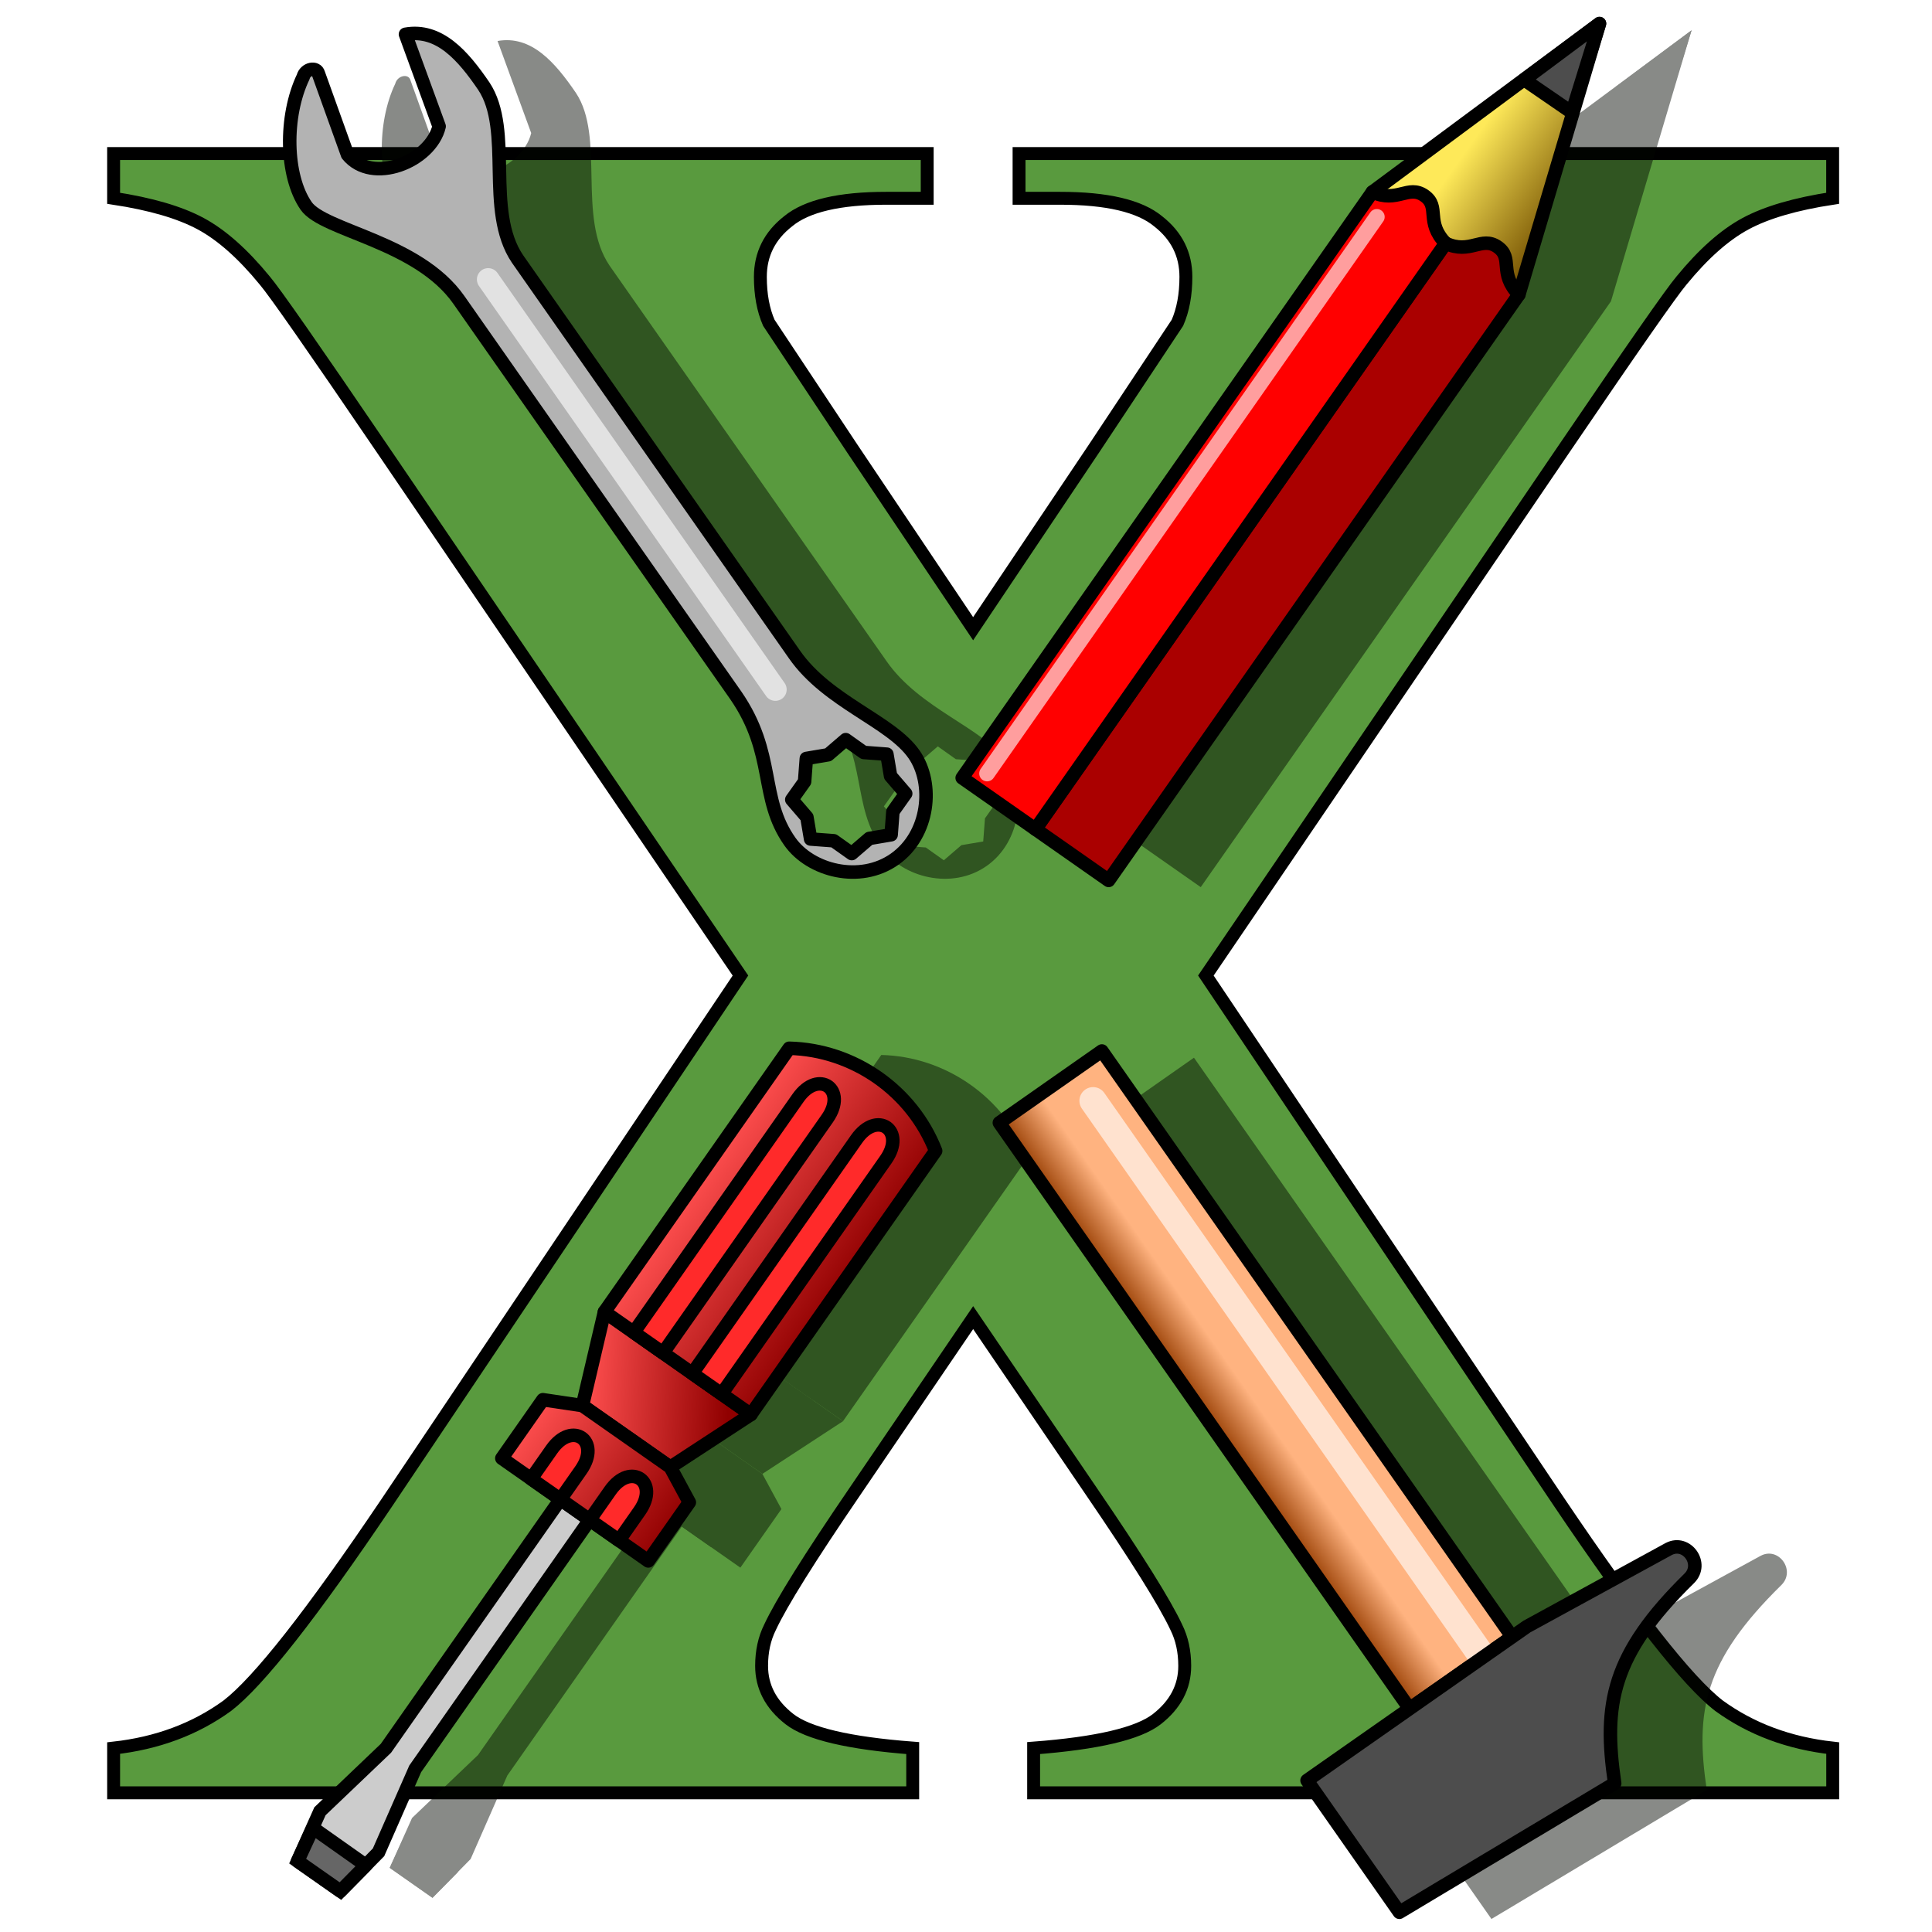 <?xml version="1.0" encoding="UTF-8" standalone="no"?>
<svg
   xmlns:dc="http://purl.org/dc/elements/1.1/"
   xmlns:cc="http://creativecommons.org/ns#"
   xmlns:rdf="http://www.w3.org/1999/02/22-rdf-syntax-ns#"
   xmlns:svg="http://www.w3.org/2000/svg"
   xmlns="http://www.w3.org/2000/svg"
   xmlns:xlink="http://www.w3.org/1999/xlink"
   xmlns:sodipodi="http://sodipodi.sourceforge.net/DTD/sodipodi-0.dtd"
   xmlns:inkscape="http://www.inkscape.org/namespaces/inkscape"
   width="220mm"
   height="220mm"
   viewBox="0 0 220 220"
   version="1.1"
   id="svg8"
   sodipodi:docname="xcraft-s.svg"
   inkscape:version="1.0 (4035a4fb49, 2020-05-01)">
  <defs
     id="defs2">
    <linearGradient
       inkscape:collect="always"
       xlink:href="#linearGradient900"
       id="linearGradient902"
       x1="142.925"
       y1="126.978"
       x2="142.819"
       y2="145.217"
       gradientUnits="userSpaceOnUse"
       gradientTransform="matrix(0.441,-0.63,0.63,0.441,25.952,53.816)" />
    <linearGradient
       inkscape:collect="always"
       id="linearGradient900">
      <stop
         style="stop-color:#fee959;stop-opacity:1"
         offset="0"
         id="stop896" />
      <stop
         style="stop-color:#745001;stop-opacity:1"
         offset="1"
         id="stop898" />
    </linearGradient>
    <linearGradient
       inkscape:collect="always"
       xlink:href="#linearGradient932"
       id="linearGradient934"
       x1="79.211"
       y1="58.799"
       x2="79.211"
       y2="66.314"
       gradientUnits="userSpaceOnUse"
       gradientTransform="matrix(0.77,0,0,0.77,147.64,-69.11)" />
    <linearGradient
       inkscape:collect="always"
       id="linearGradient932">
      <stop
         style="stop-color:#ffb380;stop-opacity:1;"
         offset="0"
         id="stop928" />
      <stop
         style="stop-color:#963c00;stop-opacity:1"
         offset="1"
         id="stop930" />
    </linearGradient>
    <linearGradient
       inkscape:collect="always"
       xlink:href="#linearGradient908"
       id="linearGradient926"
       x1="92.604"
       y1="190.5"
       x2="81.54"
       y2="208.922"
       gradientUnits="userSpaceOnUse"
       gradientTransform="matrix(0.77,0,0,0.77,122.1,257.817)" />
    <linearGradient
       inkscape:collect="always"
       id="linearGradient908">
      <stop
         style="stop-color:#ff4f4f;stop-opacity:1"
         offset="0"
         id="stop904" />
      <stop
         style="stop-color:#900000;stop-opacity:1"
         offset="1"
         id="stop906" />
    </linearGradient>
    <linearGradient
       inkscape:collect="always"
       xlink:href="#linearGradient908"
       id="linearGradient910"
       x1="53.06"
       y1="184.363"
       x2="53.088"
       y2="212.943"
       gradientUnits="userSpaceOnUse"
       gradientTransform="matrix(0.77,0,0,0.77,122.1,257.817)" />
    <linearGradient
       inkscape:collect="always"
       xlink:href="#linearGradient908"
       id="linearGradient918"
       x1="100.796"
       y1="184.65"
       x2="100.945"
       y2="212.225"
       gradientUnits="userSpaceOnUse"
       gradientTransform="matrix(0.77,0,0,0.77,122.1,257.817)" />
    <filter
       inkscape:collect="always"
       style="color-interpolation-filters:sRGB"
       id="filter3081"
       x="-0.067"
       width="1.134"
       y="-0.051"
       height="1.102">
      <feGaussianBlur
         inkscape:collect="always"
         stdDeviation="2.03"
         id="feGaussianBlur3083" />
    </filter>
    <filter
       inkscape:collect="always"
       style="color-interpolation-filters:sRGB"
       id="filter3085"
       x="-0.062"
       width="1.123"
       y="-0.05"
       height="1.099">
      <feGaussianBlur
         inkscape:collect="always"
         stdDeviation="2.03"
         id="feGaussianBlur3087" />
    </filter>
    <filter
       inkscape:collect="always"
       style="color-interpolation-filters:sRGB"
       id="filter3089"
       x="-0.067"
       width="1.134"
       y="-0.05"
       height="1.1">
      <feGaussianBlur
         inkscape:collect="always"
         stdDeviation="2.03"
         id="feGaussianBlur3091" />
    </filter>
    <filter
       inkscape:collect="always"
       style="color-interpolation-filters:sRGB"
       id="filter3093"
       x="-0.067"
       width="1.134"
       y="-0.051"
       height="1.102">
      <feGaussianBlur
         inkscape:collect="always"
         stdDeviation="2.03"
         id="feGaussianBlur3095" />
    </filter>
  </defs>
  <sodipodi:namedview
     id="base"
     pagecolor="#ffffff"
     bordercolor="#666666"
     borderopacity="1.0"
     inkscape:pageopacity="0.0"
     inkscape:pageshadow="2"
     inkscape:zoom="1.14"
     inkscape:cx="472.44094"
     inkscape:cy="437.35322"
     inkscape:document-units="mm"
     inkscape:current-layer="layer3"
     inkscape:document-rotation="0"
     showgrid="true"
     inkscape:window-width="2066"
     inkscape:window-height="1305"
     inkscape:window-x="4283"
     inkscape:window-y="339"
     inkscape:window-maximized="0"
     inkscape:snap-grids="true"
     inkscape:snap-others="true"
     inkscape:snap-global="false">
    <inkscape:grid
       type="xygrid"
       id="grid833"
       spacingx="2.646"
       spacingy="2.646" />
  </sodipodi:namedview>
  <g
     inkscape:label="X"
     inkscape:groupmode="layer"
     id="layer1">
    <g
       aria-label="X"
       id="text1723"
       style="font-style:normal;font-weight:normal;font-size:10.583px;line-height:1.25;font-family:sans-serif;fill:#599a3e;fill-opacity:1;stroke:#000000;stroke-width:0.265;stroke-opacity:1"
       transform="matrix(5.541,0,0,5.541,148.472,-647.658)">
      <path
         id="path1728"
         style="font-style:normal;font-variant:normal;font-weight:bold;font-stretch:normal;font-size:50.8px;font-family:'Times New Roman';-inkscape-font-specification:'Times New Roman, Bold';fill:#599a3e;fill-opacity:1;stroke:#000000;stroke-width:1;stroke-opacity:1"
         d="m 20.195,475.857 c 5.313,-7.813 8.344,-12.156 9.094,-13.031 1.688,-2.062 3.344,-3.531 4.969,-4.406 1.625,-0.875 3.875,-1.531 6.75,-1.969 v -3.469 h -63.094 v 3.469 h 3.188 c 3.625,0 6.156,0.594 7.594,1.781 1.438,1.125 2.156,2.563 2.156,4.312 0,1.375 -0.219,2.562 -0.656,3.562 l -6.469,9.75 -9.375,13.975 -9.375,-13.975 -6.469,-9.75 c -0.437,-1 -0.656,-2.188 -0.656,-3.562 0,-1.75 0.719,-3.188 2.156,-4.312 1.438,-1.187 3.969,-1.781 7.594,-1.781 h 3.188 v -3.469 h -63.094 v 3.469 c 2.875,0.437 5.125,1.094 6.75,1.969 1.625,0.875 3.281,2.344 4.969,4.406 0.75,0.875 3.781,5.219 9.094,13.031 l 27.799,40.871 -27.424,40.879 c -5.812,8.625 -9.937,13.875 -12.375,15.75 -2.5,1.813 -5.437,2.906 -8.812,3.281 v 3.469 h 61.969 v -3.469 c -4.937,-0.375 -8.125,-1.125 -9.562,-2.25 -1.437,-1.125 -2.156,-2.5 -2.156,-4.125 0,-1.125 0.219,-2.125 0.656,-3 0.875,-1.875 3.063,-5.375 6.562,-10.5 l 9.188,-13.508 9.188,13.508 c 3.5,5.125 5.688,8.625 6.563,10.5 0.437,0.875 0.656,1.875 0.656,3 0,1.625 -0.719,3 -2.156,4.125 -1.437,1.125 -4.625,1.875 -9.562,2.25 v 3.469 h 61.969 v -3.469 c -3.375,-0.375 -6.312,-1.469 -8.812,-3.281 -2.438,-1.875 -6.562,-7.125 -12.375,-15.75 l -27.424,-40.879 z"
         transform="scale(0.265)"
         sodipodi:nodetypes="ccsccccscscccccscsccccscccccccccsscccccsscccccccc" />
    </g>
    <g
       aria-label="X"
       id="text839"
       style="font-style:normal;font-variant:normal;font-weight:normal;font-stretch:normal;font-size:10.583px;line-height:1.25;font-family:'Times New Roman';-inkscape-font-specification:'Times New Roman, ';fill:#fffabb;fill-opacity:1;stroke:#ff0000;stroke-width:0.265;stroke-miterlimit:4;stroke-dasharray:none;stroke-opacity:1"
       transform="translate(7.354,-24.817)" />
  </g>
  <g
     inkscape:groupmode="layer"
     id="layer3"
     inkscape:label="shadow">
    <g
       id="g1066-8"
       transform="translate(11.654,0.028)"
       style="opacity:0.469;fill:#020600;fill-opacity:1;stroke:none;stroke-width:1;stroke-miterlimit:4;stroke-dasharray:none;filter:url(#filter3093)">
      <path
         id="path877-4"
         style="fill:#020600;fill-opacity:1;stroke:none;stroke-width:1;stroke-linecap:butt;stroke-linejoin:round;stroke-miterlimit:4;stroke-dasharray:none;stroke-opacity:1"
         d="m 33.691,24.18 c 1.985,2.871 12.725,4.042 17.397,10.714 l 31.532,45.032 c 4.607,6.676 2.626,11.667 6.168,16.658 2.33,3.283 7.938,4.786 11.911,1.994 3.973,-2.792 4.528,-8.608 2.222,-11.933 C 100.278,82.833 93.091,80.715 89.291,75.254 L 57.759,30.222 C 54.021,24.715 57.29,15.59 53.92,10.54 51.558,7.079 48.852,3.955 45.004,4.642 l 3.83,10.482 c -0.951,4.045 -7.658,6.671 -10.429,3.223 L 35.084,9.102 C 34.866,8.316 33.598,8.552 33.355,9.501 31.214,13.969 31.303,20.737 33.691,24.18 Z m 57.445,72.099 -0.421,-2.483 -1.722,-2.003 1.458,-2.053 0.199,-2.634 2.482,-0.421 2.003,-1.722 2.053,1.458 2.634,0.198 0.42,2.483 1.722,2.003 -1.458,2.053 -0.199,2.634 -2.483,0.42 -2.003,1.722 -2.053,-1.458 z"
         sodipodi:nodetypes="cscssscccccccccccccccccccccccccc" />
      <path
         style="fill:#020600;fill-opacity:1;stroke:none;stroke-width:1;stroke-linecap:round;stroke-linejoin:miter;stroke-miterlimit:4;stroke-dasharray:none;stroke-opacity:0.62"
         d="M 87.123,79.258 54.423,32.558"
         id="path936-4" />
    </g>
    <g
       id="g1078-9"
       transform="translate(7.368,-0.349)"
       style="opacity:0.469;fill:#020600;fill-opacity:1;stroke:none;stroke-width:1;stroke-miterlimit:4;stroke-dasharray:none;filter:url(#filter3089)">
      <path
         id="path847-4"
         d="m 159.397,22.977 16.678,11.678 9.178,-30.857 z"
         style="fill:#020600;fill-opacity:1;stroke:none;stroke-width:1;stroke-linecap:round;stroke-linejoin:round;stroke-miterlimit:4;stroke-dasharray:none;stroke-opacity:1" />
      <path
         sodipodi:nodetypes="cccc"
         id="path849-2"
         d="m 176.683,10.191 5.432,3.73 3.139,-10.123 z"
         style="fill:#020600;fill-opacity:1;stroke:none;stroke-width:1;stroke-linecap:round;stroke-linejoin:round;stroke-miterlimit:4;stroke-dasharray:none;stroke-opacity:1" />
      <path
         sodipodi:nodetypes="ccczcc"
         id="path851-4"
         d="m 121.023,95.53 8.339,5.839 46.714,-66.714 c -2.372,-2.46 -0.573,-4.13 -2.418,-5.421 -1.845,-1.292 -3.111,0.886 -5.921,-0.418 z"
         style="fill:#020600;fill-opacity:1;stroke:none;stroke-width:1;stroke-linecap:butt;stroke-linejoin:round;stroke-miterlimit:4;stroke-dasharray:none;stroke-opacity:1" />
      <path
         style="fill:#020600;fill-opacity:1;stroke:none;stroke-width:1;stroke-linecap:butt;stroke-linejoin:round;stroke-miterlimit:4;stroke-dasharray:none;stroke-opacity:1"
         d="m 112.684,89.691 8.339,5.839 46.714,-66.714 c -2.372,-2.46 -0.573,-4.13 -2.418,-5.421 -1.845,-1.292 -3.111,0.886 -5.921,-0.418 z"
         id="path853-0"
         sodipodi:nodetypes="ccczcc" />
      <path
         style="fill:#020600;fill-opacity:1;stroke:none;stroke-width:1;stroke-linecap:round;stroke-linejoin:miter;stroke-miterlimit:4;stroke-dasharray:none;stroke-opacity:0.62"
         d="M 115.519,89.191 159.897,25.813"
         id="path940-6" />
    </g>
    <g
       id="g1086-9"
       transform="translate(13.007,1.443)"
       style="opacity:0.469;fill:#020600;fill-opacity:1;stroke:none;stroke-width:1;stroke-miterlimit:4;stroke-dasharray:none;filter:url(#filter3085)">
      <rect
         y="-32.46"
         x="168.001"
         height="14.252"
         width="81.443"
         id="rect841-7"
         style="fill:#020600;fill-opacity:1;stroke:none;stroke-width:1;stroke-linejoin:round;stroke-miterlimit:4;stroke-dasharray:none"
         transform="rotate(55)" />
      <path
         style="fill:#020600;fill-opacity:1;stroke:none;stroke-width:1;stroke-linecap:round;stroke-linejoin:miter;stroke-miterlimit:4;stroke-dasharray:none;stroke-opacity:0.62"
         d="m 121.951,124.671 47.881,68.382"
         id="path944-9" />
      <path
         sodipodi:nodetypes="cccccccc"
         id="path843-3"
         d="m 187.511,175.703 -16.178,8.843 -13.343,9.343 -11.675,8.175 10.511,15.011 24.518,-14.682 c -1.336,-9.007 -0.336,-14.678 8.504,-23.353 1.656,-1.648 -0.301,-4.384 -2.336,-3.336 z"
         style="fill:#020600;fill-opacity:1;stroke:none;stroke-width:1;stroke-linecap:butt;stroke-linejoin:round;stroke-miterlimit:4;stroke-dasharray:none;stroke-opacity:1" />
    </g>
    <g
       transform="matrix(-0.574,0.819,0.819,0.574,-143.416,-229.674)"
       id="g972-6"
       style="opacity:0.469;fill:#020600;fill-opacity:1;stroke:none;stroke-width:1;stroke-miterlimit:4;stroke-dasharray:none;filter:url(#filter3081)">
      <path
         sodipodi:nodetypes="ccccc"
         id="path855-0"
         d="m 183.182,420.702 10.18,-4.072 v -12.216 L 183.182,400.341 Z"
         style="fill:#020600;fill-opacity:1;stroke:none;stroke-width:1;stroke-linecap:butt;stroke-linejoin:round;stroke-miterlimit:4;stroke-dasharray:none;stroke-opacity:1" />
      <path
         sodipodi:nodetypes="ccccccccc"
         id="path857-8"
         d="m 203.543,408.485 v 4.072 h 34.613 l 10.18,2.036 6.108,-1.02 v -5.948 l -6.108,-1.176 -10.18,2.036 z"
         style="fill:#020600;fill-opacity:1;stroke:none;stroke-width:1;stroke-linecap:butt;stroke-linejoin:miter;stroke-miterlimit:4;stroke-dasharray:none;stroke-opacity:1" />
      <path
         style="fill:#020600;fill-opacity:1;stroke:none;stroke-width:1;stroke-linecap:butt;stroke-linejoin:round;stroke-miterlimit:4;stroke-dasharray:none;stroke-opacity:1"
         d="m 146.533,400.341 c -4.072,6.108 -4.072,14.252 0,20.361 H 183.182 v -20.361 z"
         id="path861-0"
         sodipodi:nodetypes="ccccc" />
      <path
         style="fill:#020600;fill-opacity:1;stroke:none;stroke-width:1;stroke-linecap:butt;stroke-linejoin:round;stroke-miterlimit:4;stroke-dasharray:none;stroke-opacity:1"
         d="m 193.362,416.63 2.036,4.072 h 8.144 v -10.18 -10.18 h -8.144 l -2.036,4.072 z"
         id="path863-0"
         sodipodi:nodetypes="cccccccc" />
      <path
         sodipodi:nodetypes="ccccc"
         id="path865-3"
         d="m 150.605,404.413 c -4.072,0 -4.072,4.072 0,4.072 H 183.182 v -4.072 z"
         style="fill:#020600;fill-opacity:1;stroke:none;stroke-width:1;stroke-linecap:butt;stroke-linejoin:round;stroke-miterlimit:4;stroke-dasharray:none;stroke-opacity:1" />
      <path
         style="fill:#020600;fill-opacity:1;stroke:none;stroke-width:1;stroke-linecap:butt;stroke-linejoin:round;stroke-miterlimit:4;stroke-dasharray:none;stroke-opacity:1"
         d="m 150.605,412.558 c -4.072,0 -4.072,4.072 0,4.072 H 183.182 v -4.072 z"
         id="path869-6"
         sodipodi:nodetypes="ccccc" />
      <path
         style="fill:#020600;fill-opacity:1;stroke:none;stroke-width:1;stroke-linecap:butt;stroke-linejoin:round;stroke-miterlimit:4;stroke-dasharray:none;stroke-opacity:1"
         d="m 250.381,414.262 4.064,-0.689 v -5.948 l -4.091,-0.734 z"
         id="path871-1"
         sodipodi:nodetypes="ccccc" />
      <path
         style="fill:#020600;fill-opacity:1;stroke:none;stroke-width:1;stroke-linecap:butt;stroke-linejoin:round;stroke-miterlimit:4;stroke-dasharray:none;stroke-opacity:1"
         d="m 199.471,404.413 c -4.072,0 -4.072,4.072 0,4.072 h 4.072 v -4.072 z"
         id="path873-4"
         sodipodi:nodetypes="ccccc" />
      <path
         sodipodi:nodetypes="ccccc"
         id="path875-5"
         d="m 199.471,412.558 c -4.072,0 -4.072,4.072 0,4.072 h 4.072 v -4.072 z"
         style="fill:#020600;fill-opacity:1;stroke:none;stroke-width:1;stroke-linecap:butt;stroke-linejoin:round;stroke-miterlimit:4;stroke-dasharray:none;stroke-opacity:1" />
    </g>
  </g>
  <g
     inkscape:groupmode="layer"
     id="layer2"
     inkscape:label="tools">
    <g
       transform="translate(1.169,-0.738)"
       id="g1066">
      <path
         sodipodi:nodetypes="cscssscccccccccccccccccccccccccc"
         d="m 33.691,24.18 c 1.985,2.871 12.725,4.042 17.397,10.714 l 31.532,45.032 c 4.607,6.676 2.626,11.667 6.168,16.658 2.33,3.283 7.938,4.786 11.911,1.994 3.973,-2.792 4.528,-8.608 2.222,-11.933 C 100.278,82.833 93.091,80.715 89.291,75.254 L 57.759,30.222 C 54.021,24.715 57.29,15.59 53.92,10.54 51.558,7.079 48.852,3.955 45.004,4.642 l 3.83,10.482 c -0.951,4.045 -7.658,6.671 -10.429,3.223 L 35.084,9.102 C 34.866,8.316 33.598,8.552 33.355,9.501 31.214,13.969 31.303,20.737 33.691,24.18 Z m 57.445,72.099 -0.421,-2.483 -1.722,-2.003 1.458,-2.053 0.199,-2.634 2.482,-0.421 2.003,-1.722 2.053,1.458 2.634,0.198 0.42,2.483 1.722,2.003 -1.458,2.053 -0.199,2.634 -2.483,0.42 -2.003,1.722 -2.053,-1.458 z"
         style="fill:#b3b3b3;stroke:#000000;stroke-width:1.539;stroke-linecap:butt;stroke-linejoin:round;stroke-miterlimit:4;stroke-dasharray:none;stroke-opacity:1"
         id="path877" />
      <path
         id="path936"
         d="M 87.123,79.258 54.423,32.558"
         style="fill:#ffffff;fill-opacity:1;stroke:#ffffff;stroke-width:2.575;stroke-linecap:round;stroke-linejoin:miter;stroke-miterlimit:4;stroke-dasharray:none;stroke-opacity:0.62" />
    </g>
    <g
       transform="translate(-3.118,-1.114)"
       id="g1078">
      <path
         style="fill:url(#linearGradient902);fill-opacity:1;stroke:#000000;stroke-width:1.539;stroke-linecap:round;stroke-linejoin:round;stroke-miterlimit:4;stroke-dasharray:none;stroke-opacity:1"
         d="m 159.397,22.977 16.678,11.678 9.178,-30.857 z"
         id="path847" />
      <path
         style="fill:#4d4d4d;stroke:#000000;stroke-width:1.539;stroke-linecap:round;stroke-linejoin:round;stroke-miterlimit:4;stroke-dasharray:none;stroke-opacity:1"
         d="m 176.683,10.191 5.432,3.73 3.139,-10.123 z"
         id="path849"
         sodipodi:nodetypes="cccc" />
      <path
         style="fill:#aa0000;stroke:#000000;stroke-width:1.539;stroke-linecap:butt;stroke-linejoin:round;stroke-miterlimit:4;stroke-dasharray:none;stroke-opacity:1"
         d="m 121.023,95.53 8.339,5.839 46.714,-66.714 c -2.372,-2.46 -0.573,-4.13 -2.418,-5.421 -1.845,-1.292 -3.111,0.886 -5.921,-0.418 z"
         id="path851"
         sodipodi:nodetypes="ccczcc" />
      <path
         sodipodi:nodetypes="ccczcc"
         id="path853"
         d="m 112.684,89.691 8.339,5.839 46.714,-66.714 c -2.372,-2.46 -0.573,-4.13 -2.418,-5.421 -1.845,-1.292 -3.111,0.886 -5.921,-0.418 z"
         style="fill:#ff0000;stroke:#000000;stroke-width:1.539;stroke-linecap:butt;stroke-linejoin:round;stroke-miterlimit:4;stroke-dasharray:none;stroke-opacity:1" />
      <path
         id="path940"
         d="M 115.519,89.191 159.897,25.813"
         style="fill:#ffffff;fill-opacity:1;stroke:#ffffff;stroke-width:1.793;stroke-linecap:round;stroke-linejoin:miter;stroke-miterlimit:4;stroke-dasharray:none;stroke-opacity:0.62" />
    </g>
    <g
       transform="translate(2.522,0.678)"
       id="g1086">
      <rect
         transform="rotate(55)"
         style="fill:url(#linearGradient934);fill-opacity:1;stroke:#000000;stroke-width:1.539;stroke-linejoin:round;stroke-miterlimit:4;stroke-dasharray:none"
         id="rect841"
         width="81.443"
         height="14.252"
         x="168.001"
         y="-32.46" />
      <path
         id="path944"
         d="m 121.951,124.671 47.881,68.382"
         style="fill:#ffffff;fill-opacity:1;stroke:#ffffff;stroke-width:3.116;stroke-linecap:round;stroke-linejoin:miter;stroke-miterlimit:4;stroke-dasharray:none;stroke-opacity:0.62" />
      <path
         style="fill:#4d4d4d;fill-opacity:1;stroke:#000000;stroke-width:1.539;stroke-linecap:butt;stroke-linejoin:round;stroke-miterlimit:4;stroke-dasharray:none;stroke-opacity:1"
         d="m 187.511,175.703 -16.178,8.843 -13.343,9.343 -11.675,8.175 10.511,15.011 24.518,-14.682 c -1.336,-9.007 -0.336,-14.678 8.504,-23.353 1.656,-1.648 -0.301,-4.384 -2.336,-3.336 z"
         id="path843"
         sodipodi:nodetypes="cccccccc" />
    </g>
    <g
       id="g972"
       transform="matrix(-0.574,0.819,0.819,0.574,-153.902,-230.439)">
      <path
         style="fill:url(#linearGradient926);fill-opacity:1;stroke:#000000;stroke-width:1.539;stroke-linecap:butt;stroke-linejoin:round;stroke-miterlimit:4;stroke-dasharray:none;stroke-opacity:1"
         d="m 183.182,420.702 10.18,-4.072 v -12.216 L 183.182,400.341 Z"
         id="path855"
         sodipodi:nodetypes="ccccc" />
      <path
         style="fill:#cccccc;stroke:#000000;stroke-width:1.539;stroke-linecap:butt;stroke-linejoin:miter;stroke-miterlimit:4;stroke-dasharray:none;stroke-opacity:1"
         d="m 203.543,408.485 v 4.072 h 34.613 l 10.18,2.036 6.108,-1.02 v -5.948 l -6.108,-1.176 -10.18,2.036 z"
         id="path857"
         sodipodi:nodetypes="ccccccccc" />
      <path
         sodipodi:nodetypes="ccccc"
         id="path861"
         d="m 146.533,400.341 c -4.072,6.108 -4.072,14.252 0,20.361 H 183.182 v -20.361 z"
         style="fill:url(#linearGradient910);fill-opacity:1;stroke:#000000;stroke-width:1.539;stroke-linecap:butt;stroke-linejoin:round;stroke-miterlimit:4;stroke-dasharray:none;stroke-opacity:1" />
      <path
         sodipodi:nodetypes="cccccccc"
         id="path863"
         d="m 193.362,416.63 2.036,4.072 h 8.144 v -10.18 -10.18 h -8.144 l -2.036,4.072 z"
         style="fill:url(#linearGradient918);fill-opacity:1;stroke:#000000;stroke-width:1.539;stroke-linecap:butt;stroke-linejoin:round;stroke-miterlimit:4;stroke-dasharray:none;stroke-opacity:1" />
      <path
         style="fill:#ff2a2a;stroke:#000000;stroke-width:1.539;stroke-linecap:butt;stroke-linejoin:round;stroke-miterlimit:4;stroke-dasharray:none;stroke-opacity:1"
         d="m 150.605,404.413 c -4.072,0 -4.072,4.072 0,4.072 H 183.182 v -4.072 z"
         id="path865"
         sodipodi:nodetypes="ccccc" />
      <path
         sodipodi:nodetypes="ccccc"
         id="path869"
         d="m 150.605,412.558 c -4.072,0 -4.072,4.072 0,4.072 H 183.182 v -4.072 z"
         style="fill:#ff2a2a;stroke:#000000;stroke-width:1.539;stroke-linecap:butt;stroke-linejoin:round;stroke-miterlimit:4;stroke-dasharray:none;stroke-opacity:1" />
      <path
         sodipodi:nodetypes="ccccc"
         id="path871"
         d="m 250.381,414.262 4.064,-0.689 v -5.948 l -4.091,-0.734 z"
         style="fill:#666666;stroke:#000000;stroke-width:1.539;stroke-linecap:butt;stroke-linejoin:round;stroke-miterlimit:4;stroke-dasharray:none;stroke-opacity:1" />
      <path
         sodipodi:nodetypes="ccccc"
         id="path873"
         d="m 199.471,404.413 c -4.072,0 -4.072,4.072 0,4.072 h 4.072 v -4.072 z"
         style="fill:#ff2a2a;stroke:#000000;stroke-width:1.539;stroke-linecap:butt;stroke-linejoin:round;stroke-miterlimit:4;stroke-dasharray:none;stroke-opacity:1" />
      <path
         style="fill:#ff2a2a;stroke:#000000;stroke-width:1.539;stroke-linecap:butt;stroke-linejoin:round;stroke-miterlimit:4;stroke-dasharray:none;stroke-opacity:1"
         d="m 199.471,412.558 c -4.072,0 -4.072,4.072 0,4.072 h 4.072 v -4.072 z"
         id="path875"
         sodipodi:nodetypes="ccccc" />
    </g>
  </g>
</svg>
